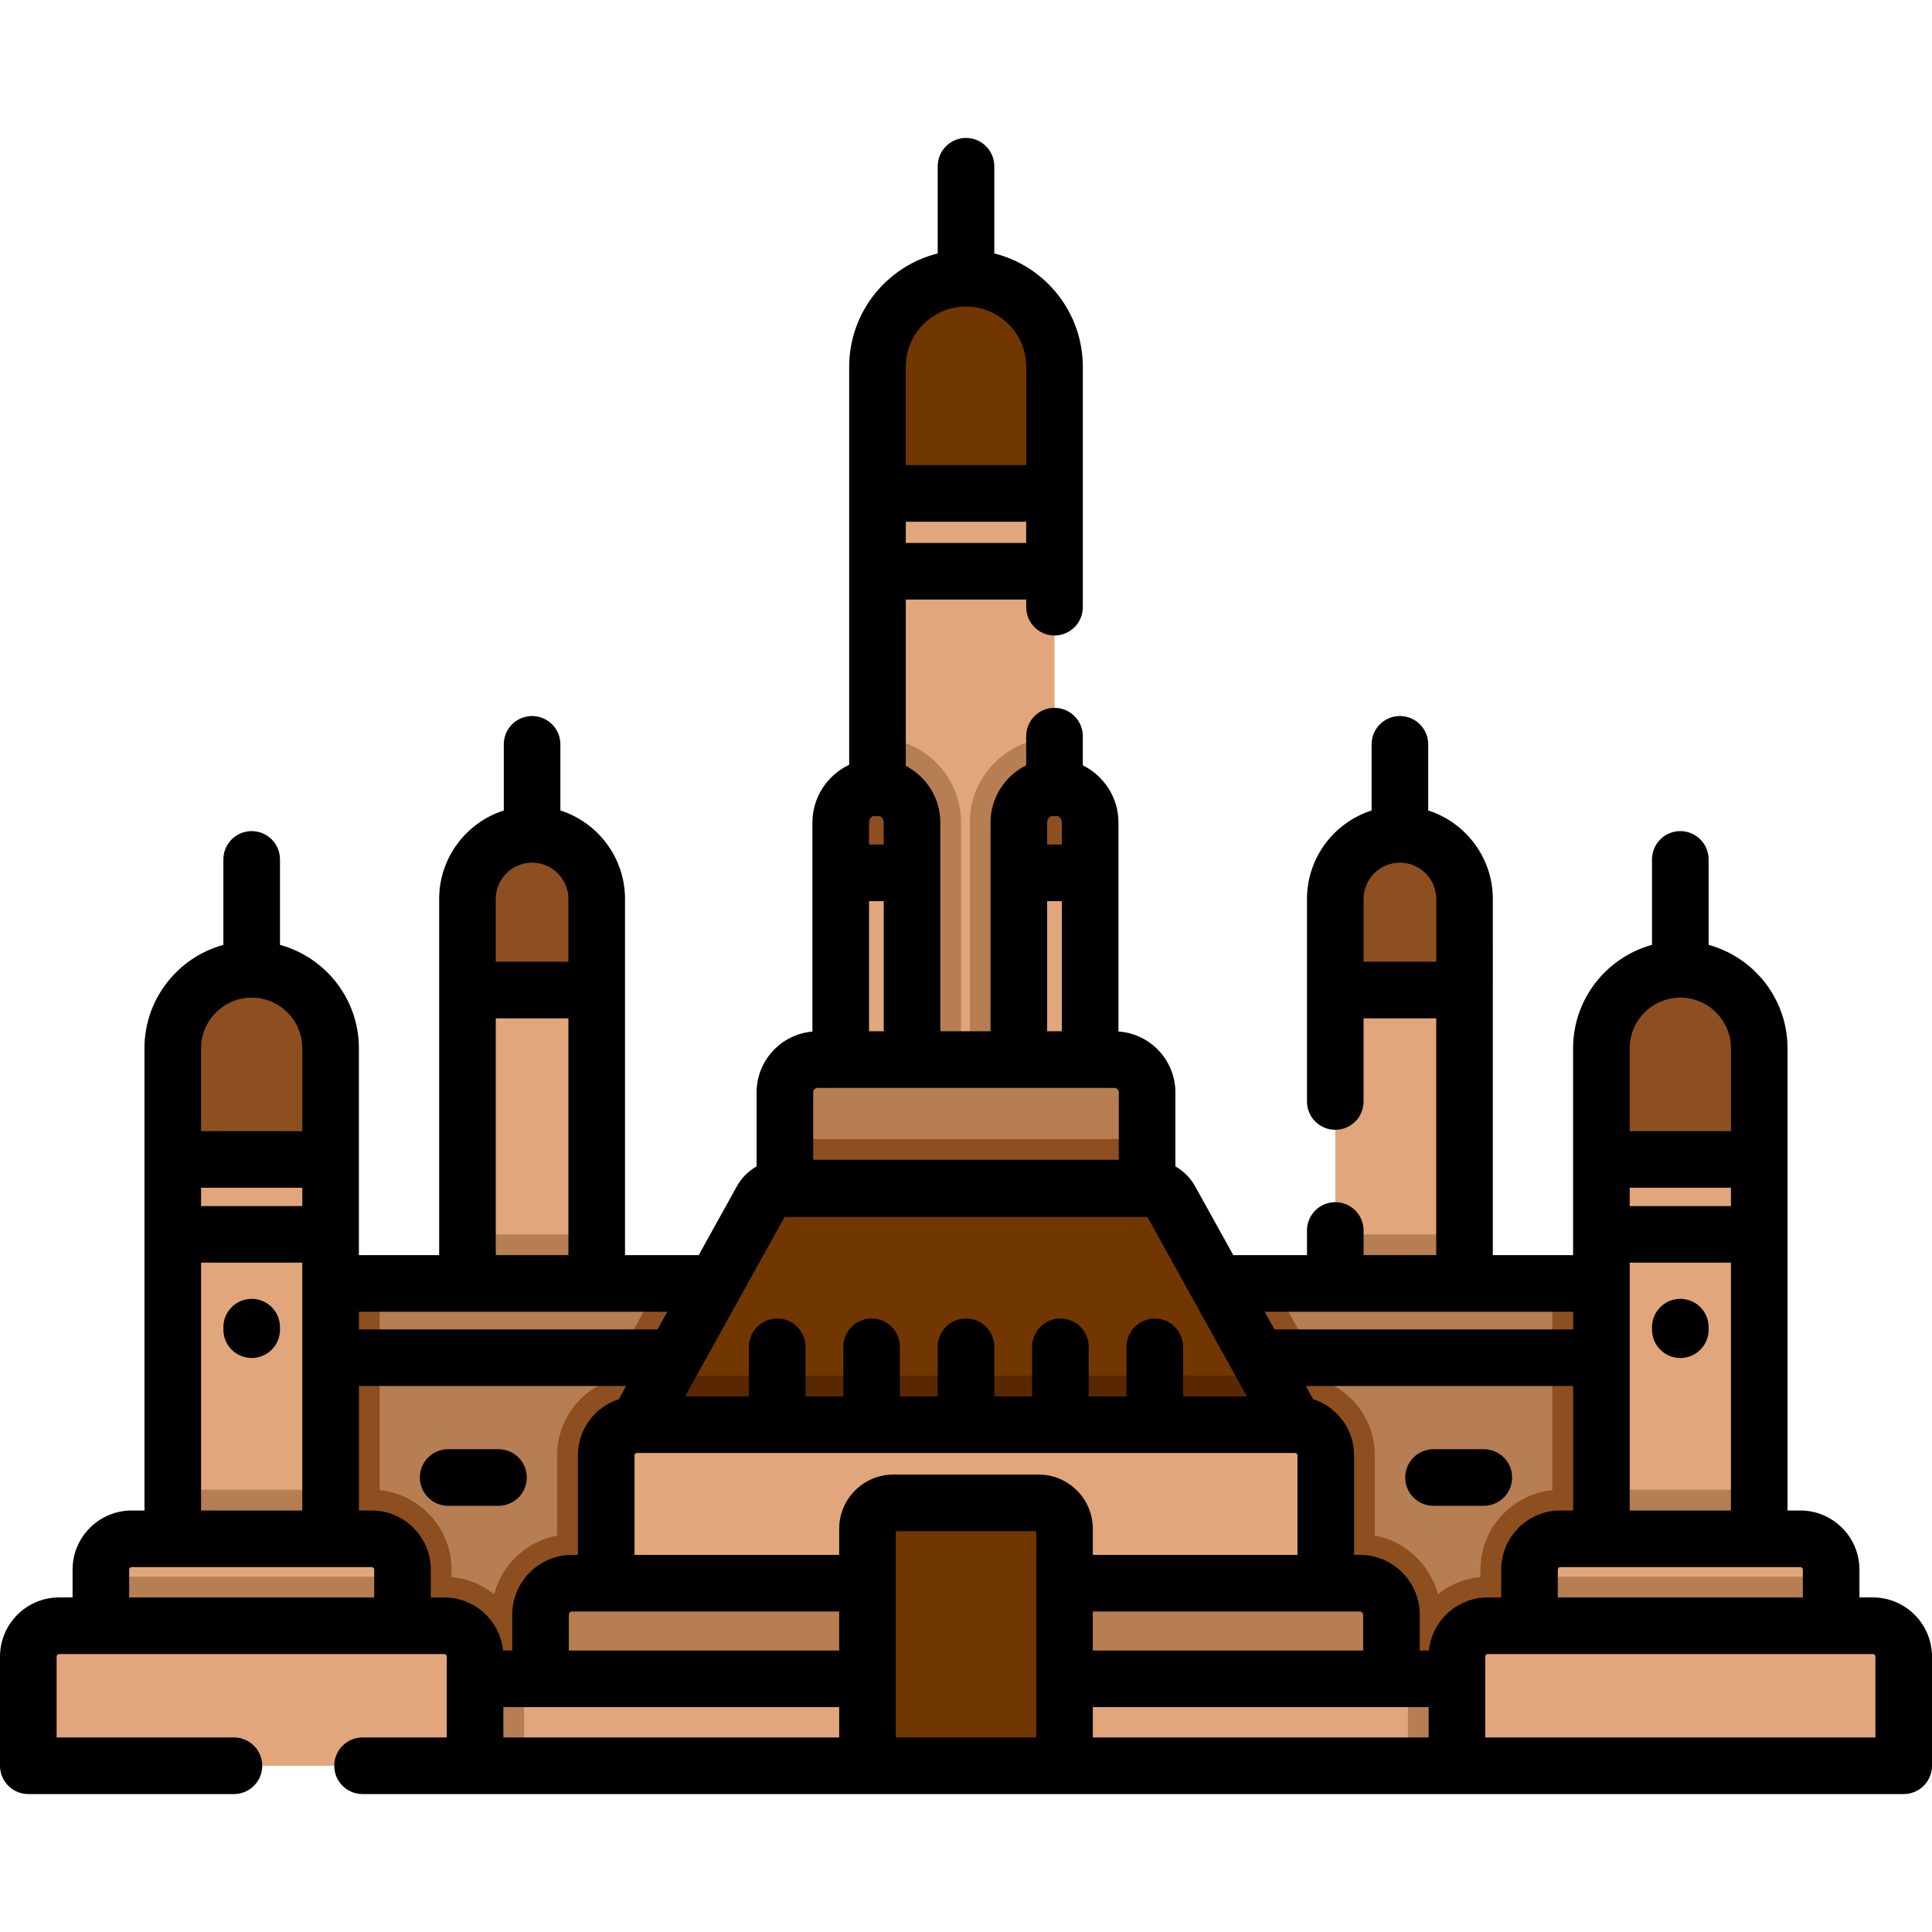 <?xml version="1.0" encoding="iso-8859-1"?>
<!-- Generator: Adobe Illustrator 19.0.0, SVG Export Plug-In . SVG Version: 6.00 Build 0)  -->
<svg xmlns="http://www.w3.org/2000/svg" xmlns:xlink="http://www.w3.org/1999/xlink" version="1.1" id="Capa_1" x="0px" y="0px" viewBox="0 0 512 512" style="enable-background:new 0 0 512 512;" xml:space="preserve" width="512" height="512">
<g id="XMLID_1616_">
	<g id="XMLID_1617_">
		<g id="XMLID_1618_">
			<g id="XMLID_1619_">
				<path id="XMLID_1622_" style="fill:#E2A67D;" d="M388.12,238.24v113.81h-34.26V238.24c0-9.46,7.67-17.13,17.13-17.13      c4.72,0,9.01,1.92,12.11,5.02C386.2,229.23,388.12,233.51,388.12,238.24z"/>
				<rect id="XMLID_1625_" x="353.86" y="327.12" style="fill:#B77E53;" width="34.26" height="24.93"/>
				<path id="XMLID_1628_" style="fill:#8E4F20;" d="M388.119,238.238v24.132h-34.257v-24.132c0-9.456,7.672-17.128,17.128-17.128      c4.724,0,9.01,1.916,12.107,5.021C386.203,229.228,388.119,233.506,388.119,238.238z"/>
			</g>
			<g id="XMLID_1629_">
				<path id="XMLID_1632_" style="fill:#E2A67D;" d="M158.14,238.24v113.81h-34.26V238.24c0-9.46,7.67-17.13,17.13-17.13      c4.72,0,9.01,1.92,12.11,5.02C156.22,229.23,158.14,233.51,158.14,238.24z"/>
				<rect id="XMLID_1635_" x="123.88" y="327.12" style="fill:#B77E53;" width="34.26" height="24.93"/>
				<path id="XMLID_1638_" style="fill:#8E4F20;" d="M158.138,238.238v24.132h-34.257v-24.132c0-9.456,7.672-17.128,17.128-17.128      c4.724,0,9.01,1.916,12.107,5.021C156.222,229.228,158.138,233.506,158.138,238.238z"/>
			</g>
		</g>
		<rect id="XMLID_1641_" x="79.21" y="340.12" style="fill:#B77E53;" width="357.03" height="116.31"/>
		<g id="XMLID_1646_">
			<g id="XMLID_1643_">
				<g id="XMLID_1644_">
					<path id="XMLID_1645_" style="fill:#8E4F20;" d="M436.24,340.12v116.31H373.1v-17.42c0-11.02,8.46-20.09,19.23-21.08v-1.96       c0-10.96,8.37-20,19.05-21.07v-54.78H436.24z"/>
				</g>
			</g>
		</g>
		<path id="XMLID_1652_" style="fill:#8E4F20;" d="M381.75,427.91v28.52h-251.5v-28.52c0-10.42,7.51-19.11,17.4-20.97v-21.28    c0-8.57,5.14-15.94,12.49-19.25l14.58-26.29h162.56l14.58,26.29c7.35,3.31,12.49,10.68,12.49,19.25v21.28    C374.24,408.8,381.75,417.49,381.75,427.91z"/>
		<path id="XMLID_1655_" style="fill:#8E4F20;" d="M138.9,439.01v17.42H79.21V340.12h21.41v54.78    c10.68,1.07,19.05,10.11,19.05,21.07v1.96C130.44,418.92,138.9,427.99,138.9,439.01z"/>
		<path id="XMLID_1656_" style="fill:#E2A67D;" d="M279.46,97.2v203.62h-46.92V97.2c0-12.96,10.51-23.46,23.46-23.46    c6.48,0,12.34,2.62,16.59,6.87C276.83,84.86,279.46,90.72,279.46,97.2z"/>
		<path id="XMLID_1659_" style="fill:#B77E53;" d="M279.46,195.54v98.26H257v-75.81C257,205.61,267.08,195.54,279.46,195.54z"/>
		<path id="XMLID_1662_" style="fill:#B77E53;" d="M254.7,218v75.8h-22.16v-98.25C244.79,195.7,254.7,205.72,254.7,218z"/>
		<path id="XMLID_1665_" style="fill:#723700;" d="M279.46,97.196v33.57h-46.92v-33.57c0-12.96,10.51-23.46,23.46-23.46    c6.48,0,12.34,2.62,16.59,6.87C276.83,84.856,279.46,90.716,279.46,97.196z"/>
		<path id="XMLID_1668_" style="fill:#B77E53;" d="M303.99,289.5v35.51h-95.98V289.5c0-4.8,3.89-8.7,8.7-8.7h78.58    C300.1,280.8,303.99,284.7,303.99,289.5z"/>
		<rect id="XMLID_1671_" x="208.01" y="301.85" style="fill:#8E4F20;" width="95.98" height="23.16"/>
		<path id="XMLID_1674_" style="fill:#723700;" d="M345,380.85H167l9.03-16.29l25.824-46.562c1.078-1.943,3.124-3.148,5.346-3.148    h97.6c2.222,0,4.268,1.205,5.346,3.148l25.824,46.562L345,380.85z"/>
		<polygon id="XMLID_1677_" style="fill:#592800;" points="345,380.85 167,380.85 176.03,364.56 335.97,364.56   "/>
		<path id="XMLID_3194_" style="fill:#E2A67D;" d="M351.347,423.556H160.653v-37.899c0-4.474,3.627-8.101,8.101-8.101h174.492    c4.474,0,8.101,3.627,8.101,8.101V423.556z"/>
		<path id="XMLID_3191_" style="fill:#B77E53;" d="M368.75,444.906h-225.5v-16.993c0-4.615,3.742-8.357,8.357-8.357h208.786    c4.615,0,8.357,3.742,8.357,8.357V444.906z"/>
		<rect id="XMLID_1681_" x="118.04" y="444.91" style="fill:#E2A67D;" width="271.55" height="23.03"/>
		<rect id="XMLID_1684_" x="373.1" y="444.91" style="fill:#B77E53;" width="16.49" height="23.03"/>
		<rect id="XMLID_1687_" x="118.04" y="444.91" style="fill:#B77E53;" width="20.86" height="23.03"/>
		<g id="XMLID_1688_">
			<g id="XMLID_1689_">
				<path id="XMLID_1692_" style="fill:#E2A67D;" d="M87.62,277.8v138.98H45.78V277.8c0-11.55,9.37-20.92,20.92-20.92      c5.77,0,11,2.34,14.78,6.13C85.28,266.8,87.62,272.02,87.62,277.8z"/>
				<rect id="XMLID_1695_" x="45.78" y="394.8" style="fill:#B77E53;" width="41.84" height="21.98"/>
				<path id="XMLID_1698_" style="fill:#8E4F20;" d="M87.616,277.799v29.469H45.782v-29.469c0-11.548,9.369-20.917,20.917-20.917      c5.769,0,11.003,2.34,14.785,6.132C85.276,266.796,87.616,272.02,87.616,277.799z"/>
				<path id="XMLID_3170_" style="fill:#E2A67D;" d="M106.67,444.906H26.728v-28.932c0-4.516,3.661-8.177,8.177-8.177h63.589      c4.516,0,8.177,3.661,8.177,8.177V444.906z"/>
				<rect id="XMLID_1702_" x="26.73" y="417.84" style="fill:#B77E53;" width="79.94" height="27.07"/>
				<path id="XMLID_3164_" style="fill:#E2A67D;" d="M125.898,467.944H7.5v-28.932c0-4.516,3.661-8.177,8.177-8.177h102.044      c4.516,0,8.177,3.661,8.177,8.177V467.944z"/>
			</g>
			<g id="XMLID_1703_">
				<path id="XMLID_1707_" style="fill:#E2A67D;" d="M466.22,277.8v138.98h-41.84V277.8c0-11.55,9.37-20.92,20.92-20.92      c5.77,0,11,2.34,14.79,6.13C463.88,266.8,466.22,272.02,466.22,277.8z"/>
				<rect id="XMLID_1710_" x="424.38" y="394.8" style="fill:#B77E53;" width="41.84" height="21.98"/>
				<path id="XMLID_1713_" style="fill:#8E4F20;" d="M466.218,277.799v29.469h-41.833v-29.469c0-11.548,9.369-20.917,20.917-20.917      c5.769,0,11.003,2.34,14.785,6.132C463.878,266.796,466.218,272.02,466.218,277.799z"/>
				<path id="XMLID_1716_" style="fill:#E2A67D;" d="M485.27,415.97v28.94h-79.94v-28.94c0-4.51,3.66-8.17,8.18-8.17h63.59      C481.61,407.8,485.27,411.46,485.27,415.97z"/>
				<rect id="XMLID_1719_" x="405.33" y="417.84" style="fill:#B77E53;" width="79.94" height="27.07"/>
				<path id="XMLID_3145_" style="fill:#E2A67D;" d="M504.5,467.944H386.102v-28.932c0-4.516,3.661-8.177,8.177-8.177h102.044      c4.516,0,8.177,3.661,8.177,8.177V467.944z"/>
			</g>
		</g>
		<path id="XMLID_3140_" style="fill:#723700;" d="M282.106,467.944h-52.212v-62.816c0-3.785,3.068-6.853,6.853-6.853h38.506    c3.785,0,6.853,3.068,6.853,6.853V467.944z"/>
		<g id="XMLID_1720_">
			<path id="XMLID_1725_" style="fill:#E2A67D;" d="M288.908,217.995v62.808h-18.905v-62.808c0-5.218,4.234-9.452,9.452-9.452     c2.607,0,4.972,1.057,6.681,2.771C287.851,213.022,288.908,215.383,288.908,217.995z"/>
			<path id="XMLID_1728_" style="fill:#8E4F20;" d="M288.908,217.995v13.317h-18.905v-13.317c0-5.218,4.234-9.452,9.452-9.452     c2.607,0,4.972,1.057,6.681,2.771C287.851,213.022,288.908,215.383,288.908,217.995z"/>
		</g>
		<g id="XMLID_1729_">
			<path id="XMLID_1732_" style="fill:#E2A67D;" d="M241.701,217.995v62.808h-18.905v-62.808c0-5.218,4.234-9.452,9.452-9.452     c2.607,0,4.972,1.057,6.681,2.771C240.644,213.022,241.701,215.383,241.701,217.995z"/>
			<path id="XMLID_1735_" style="fill:#8E4F20;" d="M241.701,217.995v13.317h-18.905v-13.317c0-5.218,4.234-9.452,9.452-9.452     c2.607,0,4.972,1.057,6.681,2.771C240.644,213.022,241.701,215.383,241.701,217.995z"/>
		</g>
	</g>
	<g id="XMLID_1736_">
		<path id="XMLID_1737_" d="M445.301,344.21c-4.143,0-7.5,3.358-7.5,7.5v0.676c0,4.142,3.357,7.5,7.5,7.5s7.5-3.358,7.5-7.5v-0.676    C452.801,347.568,449.443,344.21,445.301,344.21z"/>
		<path id="XMLID_1738_" d="M66.699,344.21c-4.142,0-7.5,3.358-7.5,7.5v0.676c0,4.142,3.358,7.5,7.5,7.5s7.5-3.358,7.5-7.5v-0.676    C74.199,347.568,70.841,344.21,66.699,344.21z"/>
		<path id="XMLID_1739_" d="M496.323,423.335h-3.551v-7.361c0-8.644-7.032-15.677-15.677-15.677h-3.381V277.801    c0-13.072-8.875-24.103-20.914-27.402v-22.646c0-4.142-3.357-7.5-7.5-7.5s-7.5,3.358-7.5,7.5v22.646    c-12.039,3.299-20.914,14.331-20.914,27.402v54.82h-21.27V238.24c0-10.964-7.205-20.275-17.127-23.455v-17.529    c0-4.142-3.357-7.5-7.5-7.5s-7.5,3.358-7.5,7.5v17.529c-9.922,3.18-17.126,12.49-17.126,23.455v53.671c0,4.142,3.357,7.5,7.5,7.5    s7.5-3.358,7.5-7.5v-22.042h19.253v62.753h-19.253v-6.533c0-4.142-3.357-7.5-7.5-7.5s-7.5,3.358-7.5,7.5v6.533h-19.531    l-10.125-18.26c-1.24-2.238-3.062-4.031-5.214-5.247v-19.61c0-8.558-6.674-15.568-15.087-16.146v-55.364    c0-6.652-3.861-12.405-9.451-15.179v-7.728c0-4.142-3.357-7.5-7.5-7.5s-7.5,3.358-7.5,7.5v7.728    c-5.59,2.774-9.451,8.527-9.451,15.179v55.307H249.2v-55.307c0-6.535-3.724-12.208-9.156-15.036v-44.07h31.912v2.022    c0,4.142,3.357,7.5,7.5,7.5s7.5-3.358,7.5-7.5V97.195c0-14.483-9.999-26.671-23.456-30.032V44.056c0-4.142-3.357-7.5-7.5-7.5    c-4.142,0-7.5,3.358-7.5,7.5v23.106c-13.457,3.362-23.456,15.549-23.456,30.032v105.479c-5.749,2.715-9.747,8.553-9.747,15.321    v55.379c-8.275,0.718-14.792,7.673-14.792,16.131v19.61c-2.151,1.215-3.973,3.009-5.213,5.246l-10.126,18.261h-19.531V238.24    c0-10.964-7.204-20.275-17.126-23.455v-17.529c0-4.142-3.358-7.5-7.5-7.5s-7.5,3.358-7.5,7.5v17.529    c-9.922,3.18-17.126,12.49-17.126,23.455v94.381H95.113v-54.82c0-13.071-8.875-24.103-20.914-27.402v-22.646    c0-4.142-3.358-7.5-7.5-7.5s-7.5,3.358-7.5,7.5v22.646c-12.039,3.299-20.914,14.331-20.914,27.402V400.3H34.9    c-8.641,0-15.67,7.029-15.67,15.67v7.366h-3.553C7.033,423.335,0,430.368,0,439.012v28.932c0,4.142,3.358,7.5,7.5,7.5h54.497    c4.142,0,7.5-3.358,7.5-7.5s-3.358-7.5-7.5-7.5H15v-21.432c0-0.373,0.304-0.677,0.677-0.677h102.044    c0.373,0,0.677,0.304,0.677,0.677v21.432H96.075c-4.142,0-7.5,3.358-7.5,7.5s3.358,7.5,7.5,7.5H504.5c4.143,0,7.5-3.358,7.5-7.5    v-28.932C512,430.368,504.968,423.335,496.323,423.335z M361.364,254.869V238.24c0-5.308,4.318-9.626,9.626-9.626    c5.309,0,9.627,4.318,9.627,9.626v16.628H361.364z M477.772,415.974v7.361H412.83v-7.361c0-0.373,0.304-0.677,0.677-0.677h63.589    C477.469,415.297,477.772,415.601,477.772,415.974z M394.279,423.335c-8.102,0-14.788,6.178-15.595,14.071h-2.435v-9.493    c0-8.744-7.113-15.857-15.856-15.857h-1.546v-26.399c0-6.942-4.561-12.834-10.841-14.852l-1.942-3.502h70.822v32.994h-3.38    c-8.645,0-15.677,7.033-15.677,15.677v7.361H394.279z M133.398,452.406h88.996v8.038h-88.996V452.406z M222.394,427.056v10.35    H150.75v-9.493c0-0.473,0.384-0.857,0.857-0.857H222.394z M222.394,405.128v6.928h-54.242v-26.399c0-0.332,0.27-0.601,0.602-0.601    h174.492c0.332,0,0.602,0.27,0.602,0.601v26.399h-54.241v-6.928c0-7.914-6.439-14.353-14.354-14.353h-38.506    C228.833,390.775,222.394,397.214,222.394,405.128z M361.25,437.406h-71.644v-10.35h70.787c0.473,0,0.856,0.384,0.856,0.857    V437.406z M289.606,452.406h88.996v8.038h-88.996V452.406z M458.715,319.62h-26.828v-4.854h26.828V319.62z M431.887,400.297    V334.62h26.828v65.677H431.887z M445.301,264.387c7.396,0,13.414,6.018,13.414,13.414v21.965h-26.828v-21.965    C431.887,270.405,437.904,264.387,445.301,264.387z M416.887,347.622v4.682h-79.14l-2.596-4.682H416.887z M296.494,307.349    h-80.988v-17.844c0-0.663,0.539-1.202,1.202-1.202h78.584c0.663,0,1.202,0.539,1.202,1.202V307.349z M277.505,238.811h3.902    v34.491h-3.902V238.811z M277.505,217.996c0-0.761,0.443-1.415,1.08-1.737c0.286,0.033,0.576,0.055,0.871,0.055    s0.585-0.021,0.871-0.055c0.638,0.321,1.08,0.975,1.08,1.737v5.815h-3.902V217.996z M230.297,217.996    c0-0.788,0.472-1.464,1.145-1.772c0.36,0.053,0.726,0.09,1.101,0.09c0.209,0,0.414-0.014,0.618-0.031    c0.614,0.329,1.038,0.969,1.038,1.713v5.815h-3.902V217.996z M234.2,238.811v34.491h-3.902v-34.491H234.2z M240.044,143.889    v-5.623h31.912v5.623H240.044z M256,81.239c8.798,0,15.956,7.158,15.956,15.956v26.071h-31.912V97.195    C240.044,88.396,247.202,81.239,256,81.239z M207.927,322.506c0.026,0,0.052,0.004,0.078,0.004c0.53,0,95.458,0,95.988,0    c0.026,0,0.052-0.004,0.078-0.004l26.366,47.55h-16.907V356.92c0-4.142-3.357-7.5-7.5-7.5s-7.5,3.358-7.5,7.5v13.136h-10.016    V356.92c0-4.142-3.357-7.5-7.5-7.5s-7.5,3.358-7.5,7.5v13.136H263.5V356.92c0-4.142-3.357-7.5-7.5-7.5c-4.142,0-7.5,3.358-7.5,7.5    v13.136h-10.016V356.92c0-4.142-3.358-7.5-7.5-7.5s-7.5,3.358-7.5,7.5v13.136h-10.015V356.92c0-4.142-3.358-7.5-7.5-7.5    s-7.5,3.358-7.5,7.5v13.136H181.56L207.927,322.506z M141.009,228.614c5.308,0,9.626,4.318,9.626,9.626v16.628h-19.252V238.24    C131.383,232.932,135.702,228.614,141.009,228.614z M131.383,269.869h19.252v62.753h-19.252V269.869z M176.849,347.622    l-2.596,4.682h-79.14v-4.682H176.849z M53.285,314.766h26.828v4.854H53.285V314.766z M66.699,264.387    c7.396,0,13.414,6.018,13.414,13.414v21.965H53.285v-21.965C53.285,270.405,59.302,264.387,66.699,264.387z M53.285,334.62h26.828    v65.68H53.285V334.62z M34.23,415.97c0-0.37,0.3-0.67,0.67-0.67h63.59c0.375,0,0.68,0.3,0.68,0.67v7.366H34.23V415.97z     M117.721,423.335h-3.551v-7.366c0-8.641-7.034-15.67-15.68-15.67h-3.377v-32.997h70.822l-1.942,3.502    c-6.28,2.018-10.841,7.91-10.841,14.852v26.399h-1.545c-8.744,0-15.857,7.113-15.857,15.857v9.493h-2.434    C132.509,429.514,125.823,423.335,117.721,423.335z M237.394,460.444v-54.669h37.212v54.669H237.394z M497,460.444H393.603    v-21.432c0-0.373,0.304-0.677,0.677-0.677h102.044c0.373,0,0.677,0.304,0.677,0.677V460.444z"/>
		<path id="XMLID_1771_" d="M400.731,391.553c0-4.142-3.357-7.5-7.5-7.5h-13.34c-4.143,0-7.5,3.358-7.5,7.5s3.357,7.5,7.5,7.5h13.34    C397.374,399.053,400.731,395.695,400.731,391.553z"/>
		<path id="XMLID_1772_" d="M139.608,391.553c0-4.142-3.358-7.5-7.5-7.5h-13.34c-4.142,0-7.5,3.358-7.5,7.5s3.358,7.5,7.5,7.5h13.34    C136.25,399.053,139.608,395.695,139.608,391.553z"/>
	</g>
</g>















</svg>
